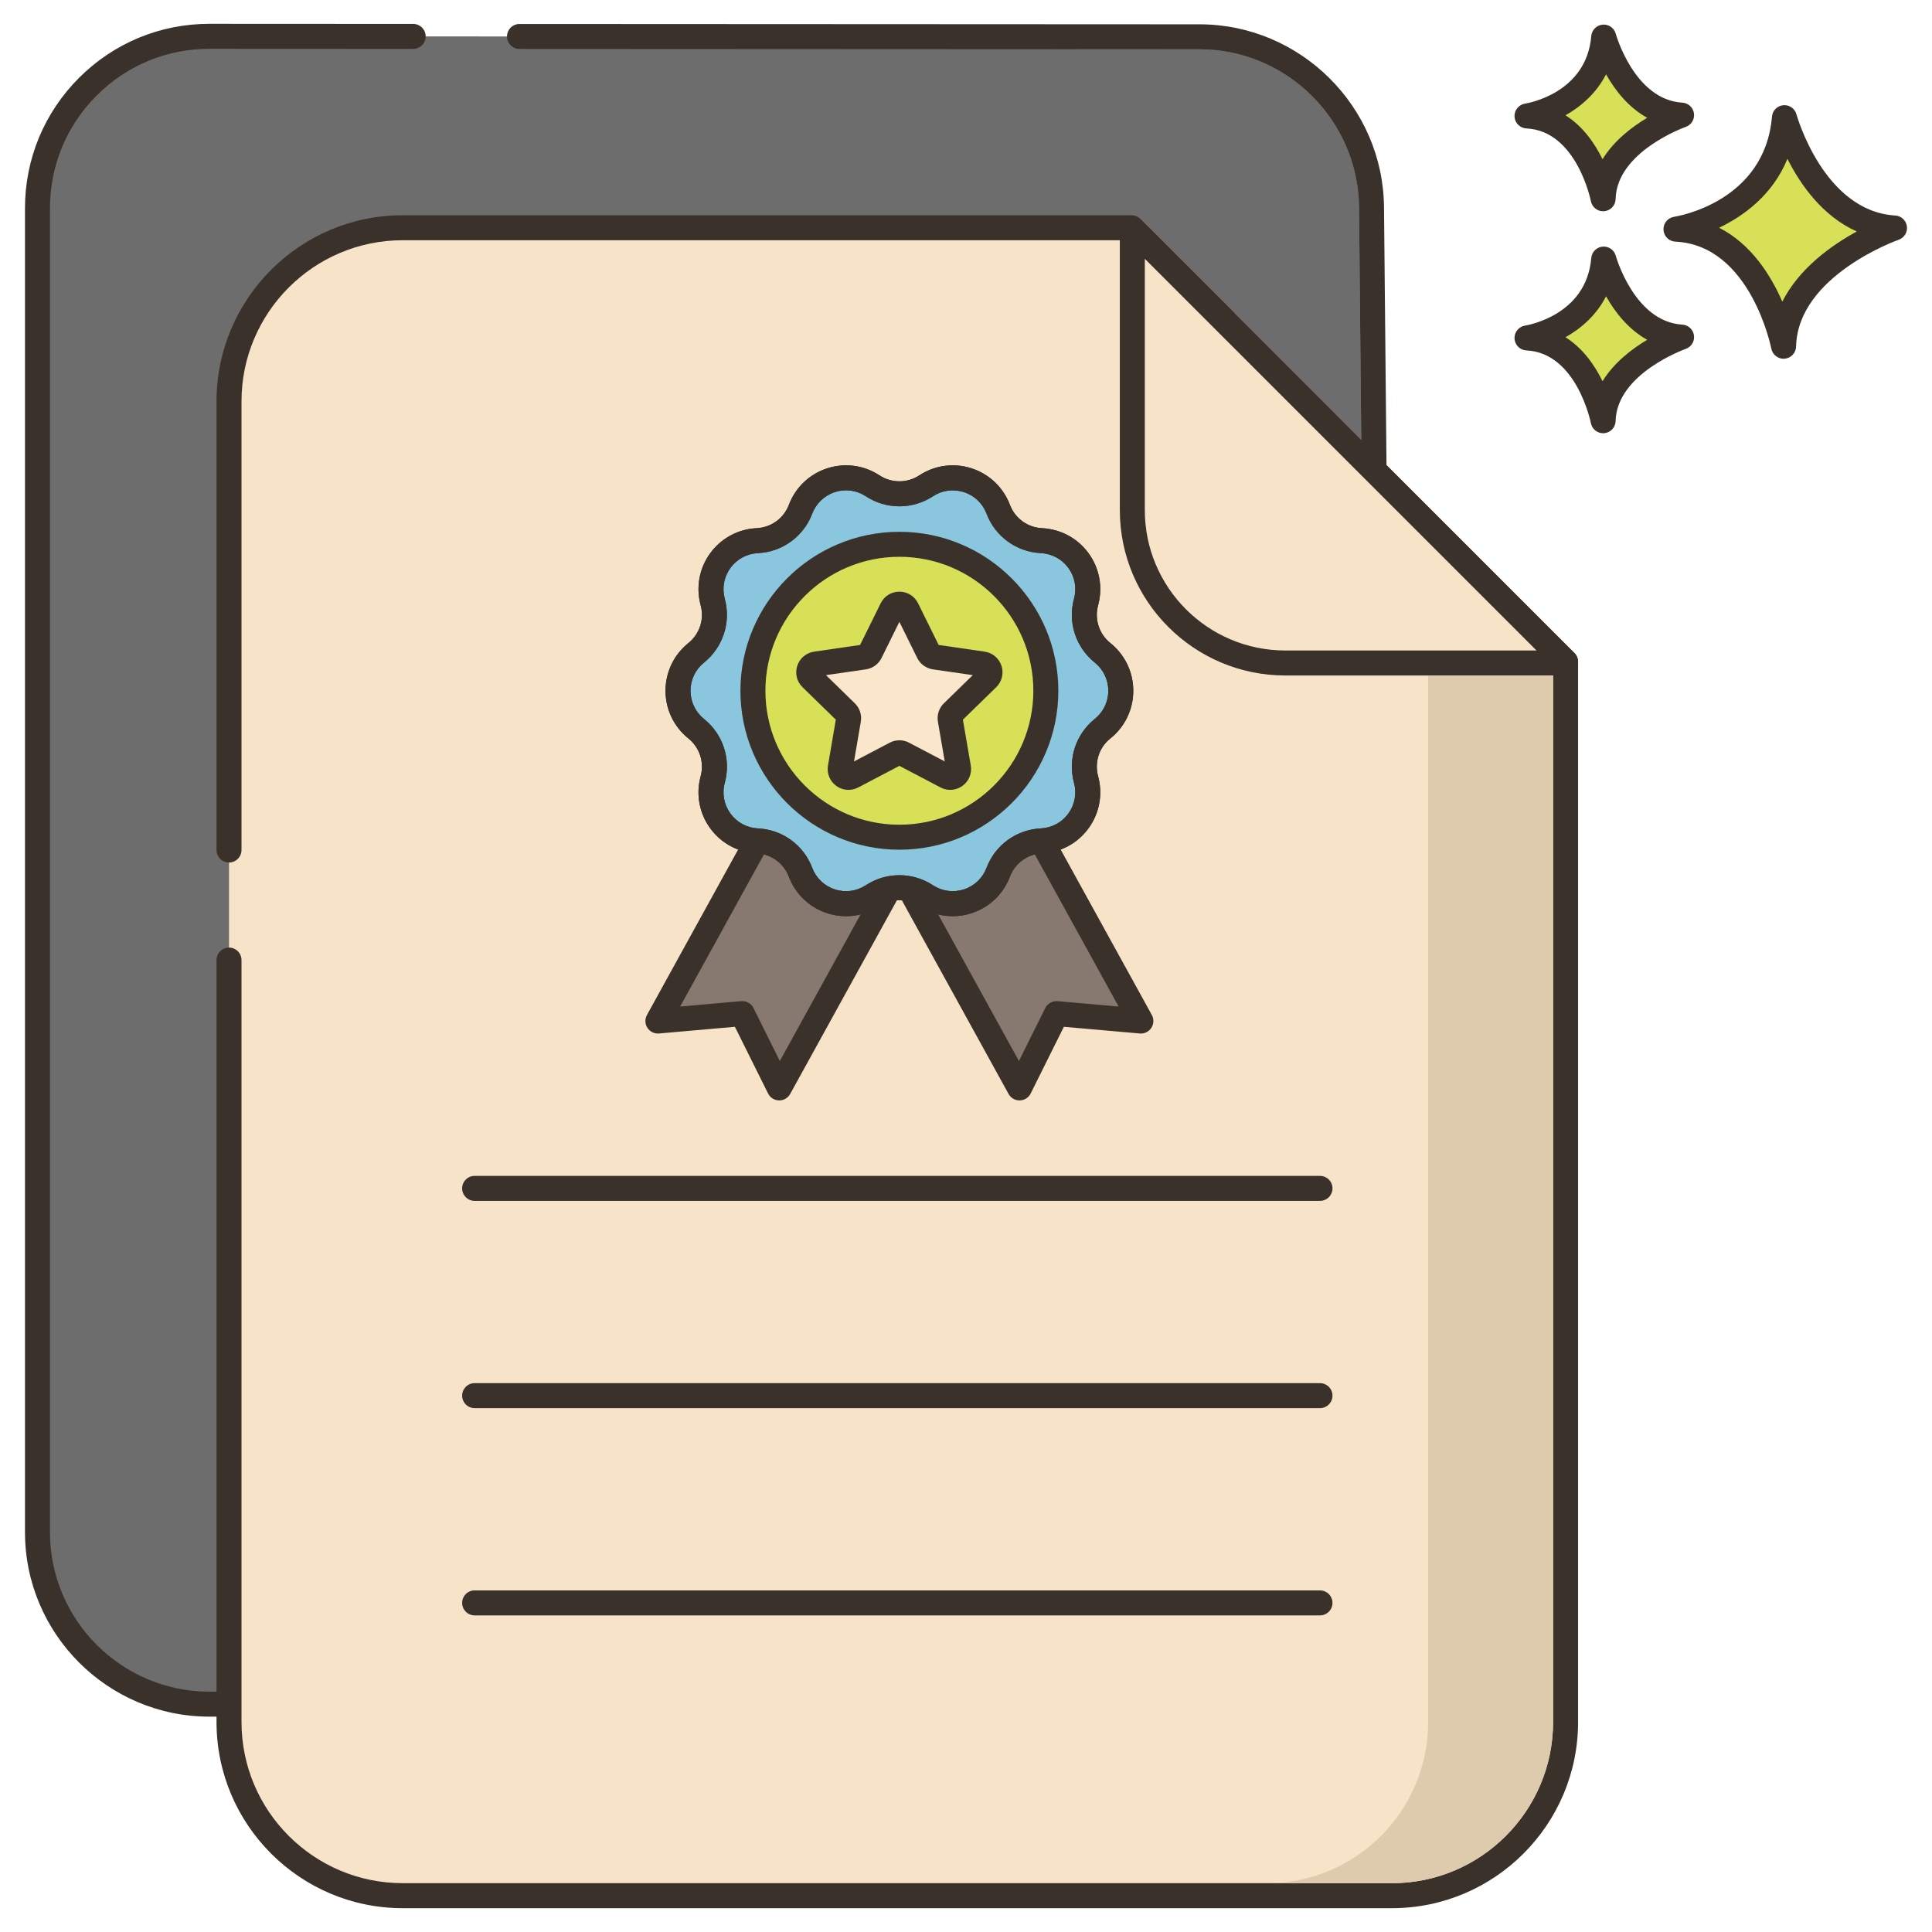 <svg width="58" height="58" viewBox="0 0 58 58" fill="none" xmlns="http://www.w3.org/2000/svg">
<path d="M12.404 1.093L6.292 1.09C3.439 1.088 1.125 3.401 1.125 6.254V45.996C1.125 48.848 3.437 51.16 6.289 51.16H36.086C38.938 51.16 41.25 48.848 41.25 45.996V14.121L41.174 6.22C41.147 3.388 38.844 1.107 36.013 1.105L15.596 1.095L12.404 1.093Z" fill="#6D6D6D"/>
<path d="M36.086 51.535H6.289C3.235 51.535 0.75 49.05 0.75 45.995V6.254C0.75 4.774 1.327 3.383 2.373 2.336C3.42 1.29 4.81 0.715 6.289 0.715C6.29 0.715 6.291 0.715 6.292 0.715L12.404 0.718C12.611 0.718 12.779 0.886 12.779 1.093C12.779 1.3 12.611 1.468 12.404 1.468C12.404 1.468 12.404 1.468 12.404 1.468L6.292 1.465C6.291 1.465 6.29 1.465 6.289 1.465C5.01 1.465 3.808 1.962 2.904 2.866C1.998 3.771 1.5 4.974 1.5 6.254V45.996C1.5 48.637 3.648 50.785 6.289 50.785H36.086C38.727 50.785 40.875 48.636 40.875 45.996V14.121L40.799 6.223C40.774 3.609 38.627 1.481 36.013 1.48L15.596 1.47C15.389 1.47 15.221 1.302 15.221 1.094C15.221 0.887 15.389 0.72 15.596 0.72C15.596 0.72 15.596 0.72 15.597 0.72L36.013 0.73C39.037 0.732 41.52 3.193 41.549 6.216L41.625 14.117V45.996C41.625 49.05 39.14 51.535 36.086 51.535Z" fill="#3A312A"/>
<path d="M6.875 28.822V51.696C6.875 54.578 9.207 56.91 12.088 56.91H41.786C44.668 56.91 47 54.578 47 51.696V19.871L33.966 6.837H12.089C9.207 6.837 6.875 9.169 6.875 12.05V25.518V28.822H6.875Z" fill="#F7E3C7"/>
<path d="M41.786 57.285H12.088C9.007 57.285 6.5 54.777 6.5 51.696V28.822C6.5 28.615 6.668 28.447 6.875 28.447C7.082 28.447 7.25 28.615 7.25 28.822V51.696C7.25 54.364 9.421 56.534 12.088 56.534H41.786C44.455 56.534 46.625 54.364 46.625 51.696V20.026L33.811 7.212H12.088C9.421 7.212 7.25 9.382 7.25 12.05V25.518C7.25 25.725 7.082 25.893 6.875 25.893C6.668 25.893 6.5 25.725 6.5 25.518V12.05C6.5 8.969 9.007 6.462 12.088 6.462H33.966C34.066 6.462 34.161 6.501 34.231 6.572L47.265 19.606C47.336 19.676 47.375 19.771 47.375 19.871V51.696C47.375 54.777 44.868 57.285 41.786 57.285Z" fill="#3A312A"/>
<path d="M39.627 36.051H14.249C14.041 36.051 13.874 35.883 13.874 35.676C13.874 35.469 14.041 35.301 14.249 35.301H39.627C39.834 35.301 40.002 35.469 40.002 35.676C40.002 35.883 39.834 36.051 39.627 36.051Z" fill="#3A312A"/>
<path d="M39.627 42.273H14.249C14.041 42.273 13.874 42.105 13.874 41.898C13.874 41.691 14.041 41.523 14.249 41.523H39.627C39.834 41.523 40.002 41.691 40.002 41.898C40.002 42.105 39.834 42.273 39.627 42.273Z" fill="#3A312A"/>
<path d="M39.627 48.495H14.249C14.041 48.495 13.874 48.327 13.874 48.12C13.874 47.913 14.041 47.745 14.249 47.745H39.627C39.834 47.745 40.002 47.913 40.002 48.12C40.002 48.327 39.834 48.495 39.627 48.495Z" fill="#3A312A"/>
<path d="M47 19.871V19.904H38.583C36.048 19.904 33.993 17.849 33.993 15.313V6.864L47 19.871Z" fill="#F7E3C7"/>
<path d="M47 20.278H38.583C35.846 20.278 33.618 18.05 33.618 15.313V6.863C33.618 6.712 33.71 6.575 33.85 6.517C33.99 6.459 34.152 6.491 34.259 6.598L47.266 19.605C47.336 19.675 47.375 19.771 47.375 19.87V19.903C47.375 20.11 47.207 20.278 47 20.278ZM34.368 7.769V15.313C34.368 17.637 36.259 19.528 38.583 19.528H46.127L34.368 7.769Z" fill="#3A312A"/>
<path d="M53.569 3.532C53.569 3.532 54.422 6.697 56.875 6.844C56.875 6.844 53.6 7.975 53.545 10.394C53.545 10.394 52.9 7.001 50.313 6.879C50.313 6.88 53.326 6.423 53.569 3.532Z" fill="#D7E057"/>
<path d="M53.544 10.77C53.366 10.77 53.211 10.643 53.176 10.465C53.17 10.434 52.553 7.361 50.295 7.254C50.103 7.245 49.949 7.092 49.939 6.899C49.929 6.706 50.066 6.538 50.257 6.509C50.367 6.492 52.981 6.055 53.196 3.501C53.211 3.319 53.354 3.175 53.535 3.159C53.716 3.141 53.884 3.258 53.931 3.434C53.94 3.463 54.746 6.341 56.898 6.47C57.076 6.481 57.222 6.616 57.246 6.793C57.271 6.97 57.167 7.14 56.998 7.198C56.968 7.209 53.968 8.276 53.92 10.403C53.915 10.595 53.767 10.752 53.576 10.768C53.566 10.769 53.555 10.77 53.544 10.77ZM51.609 6.837C52.578 7.329 53.167 8.274 53.506 9.056C54.013 8.051 54.991 7.359 55.743 6.949C54.709 6.489 54.047 5.537 53.66 4.769C53.212 5.859 52.342 6.486 51.609 6.837Z" fill="#3A312A"/>
<path d="M48.145 7.777C48.145 7.777 48.748 10.016 50.483 10.12C50.483 10.12 48.166 10.92 48.127 12.631C48.127 12.631 47.671 10.231 45.842 10.145C45.842 10.145 47.973 9.822 48.145 7.777Z" fill="#D7E057"/>
<path d="M48.127 13.006C47.949 13.006 47.793 12.879 47.759 12.701C47.755 12.681 47.333 10.591 45.824 10.52C45.632 10.511 45.477 10.357 45.467 10.164C45.458 9.972 45.595 9.803 45.786 9.774C45.86 9.762 47.627 9.463 47.771 7.746C47.786 7.564 47.93 7.42 48.111 7.404C48.294 7.388 48.459 7.503 48.507 7.679C48.512 7.699 49.064 9.659 50.505 9.746C50.684 9.756 50.83 9.892 50.854 10.069C50.879 10.246 50.774 10.416 50.605 10.475C50.585 10.482 48.535 11.213 48.502 12.64C48.498 12.832 48.349 12.989 48.158 13.005C48.148 13.005 48.137 13.006 48.127 13.006ZM46.997 10.124C47.524 10.457 47.878 10.973 48.109 11.444C48.453 10.886 48.988 10.476 49.45 10.201C48.879 9.884 48.479 9.363 48.215 8.895C47.922 9.467 47.461 9.864 46.997 10.124Z" fill="#3A312A"/>
<path d="M48.145 1.113C48.145 1.113 48.748 3.352 50.483 3.456C50.483 3.456 48.166 4.256 48.127 5.967C48.127 5.967 47.671 3.567 45.842 3.481C45.842 3.481 47.973 3.158 48.145 1.113Z" fill="#D7E057"/>
<path d="M48.127 6.342C47.949 6.342 47.793 6.215 47.759 6.037C47.755 6.017 47.333 3.927 45.824 3.856C45.632 3.847 45.477 3.693 45.467 3.501C45.458 3.308 45.595 3.139 45.786 3.11C45.86 3.099 47.627 2.8 47.771 1.082C47.786 0.901 47.93 0.756 48.111 0.74C48.294 0.723 48.459 0.84 48.507 1.016C48.512 1.035 49.064 2.995 50.505 3.082C50.684 3.092 50.83 3.228 50.854 3.405C50.879 3.582 50.774 3.752 50.605 3.811C50.585 3.817 48.535 4.549 48.502 5.976C48.498 6.168 48.349 6.325 48.158 6.341C48.148 6.342 48.137 6.342 48.127 6.342ZM46.997 3.461C47.524 3.793 47.878 4.309 48.109 4.78C48.453 4.222 48.988 3.812 49.45 3.537C48.878 3.22 48.479 2.7 48.215 2.231C47.921 2.803 47.461 3.2 46.997 3.461Z" fill="#3A312A"/>
<path d="M23.394 32.66L22.284 30.429L19.75 30.652L24.177 22.619L27.82 24.627L23.394 32.66Z" fill="#87796F"/>
<path d="M23.394 33.035C23.391 33.035 23.389 33.035 23.386 33.035C23.246 33.032 23.12 32.952 23.058 32.827L22.062 30.825L19.783 31.026C19.645 31.038 19.512 30.973 19.436 30.857C19.36 30.741 19.355 30.592 19.422 30.471L23.848 22.438C23.948 22.257 24.176 22.191 24.358 22.291L28.001 24.299C28.088 24.346 28.153 24.427 28.18 24.523C28.208 24.618 28.197 24.721 28.149 24.808L23.722 32.841C23.656 32.961 23.53 33.035 23.394 33.035ZM22.284 30.054C22.425 30.054 22.556 30.134 22.62 30.262L23.411 31.852L27.311 24.774L24.324 23.129L20.418 30.217L22.251 30.055C22.262 30.055 22.273 30.054 22.284 30.054Z" fill="#3A312A"/>
<path d="M30.606 32.66L31.716 30.429L34.25 30.652L29.823 22.619L26.18 24.627L30.606 32.66Z" fill="#87796F"/>
<path d="M30.606 33.035C30.47 33.035 30.344 32.961 30.278 32.841L25.851 24.808C25.803 24.721 25.792 24.618 25.82 24.523C25.847 24.427 25.912 24.346 25.999 24.299L29.643 22.291C29.824 22.191 30.052 22.257 30.152 22.438L34.579 30.471C34.645 30.592 34.64 30.741 34.564 30.857C34.489 30.973 34.354 31.038 34.217 31.026L31.938 30.825L30.942 32.827C30.88 32.952 30.754 33.032 30.614 33.035C30.612 33.035 30.609 33.035 30.606 33.035ZM26.689 24.774L30.589 31.852L31.38 30.262C31.449 30.124 31.598 30.042 31.749 30.056L33.582 30.217L29.676 23.129L26.689 24.774Z" fill="#3A312A"/>
<path d="M33.101 21.875L33.098 21.877C32.645 22.241 32.451 22.838 32.603 23.398L32.604 23.401C32.849 24.302 32.198 25.198 31.266 25.243H31.263C30.683 25.271 30.174 25.64 29.968 26.184C29.638 27.058 28.583 27.401 27.802 26.888H27.802C27.315 26.569 26.686 26.569 26.2 26.888L26.199 26.888C25.418 27.401 24.364 27.058 24.033 26.184C23.827 25.641 23.319 25.271 22.738 25.243L22.735 25.243C21.803 25.198 21.152 24.302 21.397 23.401L21.398 23.398C21.55 22.838 21.356 22.241 20.904 21.877L20.9 21.875C20.173 21.29 20.173 20.183 20.9 19.599L20.904 19.596C21.356 19.232 21.55 18.635 21.398 18.075L21.397 18.072C21.152 17.171 21.803 16.275 22.736 16.23L22.738 16.23C23.319 16.202 23.828 15.832 24.033 15.289C24.364 14.415 25.419 14.072 26.2 14.585L26.2 14.585C26.686 14.904 27.316 14.904 27.802 14.585L27.802 14.585C28.583 14.072 29.638 14.415 29.968 15.289C30.174 15.832 30.683 16.202 31.264 16.23L31.266 16.23C32.198 16.275 32.85 17.171 32.605 18.072L32.604 18.075C32.451 18.635 32.646 19.233 33.098 19.596L33.101 19.599C33.828 20.183 33.828 21.29 33.101 21.875Z" fill="#8AC6DD"/>
<path d="M28.6 27.505C28.247 27.505 27.899 27.402 27.596 27.203C27.233 26.965 26.766 26.965 26.404 27.203C25.936 27.51 25.363 27.587 24.831 27.414C24.298 27.241 23.88 26.841 23.681 26.318C23.529 25.914 23.151 25.639 22.719 25.618C22.158 25.591 21.649 25.317 21.32 24.864C20.991 24.412 20.887 23.843 21.034 23.304C21.148 22.884 21.004 22.441 20.667 22.17C20.229 21.817 19.979 21.296 19.979 20.737C19.979 20.178 20.229 19.657 20.664 19.307C21.004 19.034 21.148 18.59 21.035 18.174C20.887 17.631 20.991 17.062 21.32 16.61C21.649 16.158 22.158 15.883 22.716 15.856C23.151 15.835 23.529 15.56 23.682 15.156C23.88 14.633 24.299 14.233 24.831 14.06C25.363 13.887 25.937 13.964 26.404 14.271C26.767 14.509 27.234 14.509 27.596 14.272C28.064 13.964 28.637 13.887 29.169 14.06C29.702 14.233 30.12 14.633 30.319 15.156C30.471 15.56 30.849 15.835 31.281 15.856C31.842 15.883 32.351 16.158 32.68 16.61C33.009 17.062 33.113 17.631 32.966 18.171C32.852 18.59 32.996 19.034 33.333 19.304C33.772 19.657 34.022 20.178 34.022 20.737C34.022 21.296 33.772 21.817 33.336 22.167C33.334 22.169 33.331 22.171 33.33 22.172L33.326 22.175C32.996 22.44 32.852 22.884 32.965 23.3C33.113 23.843 33.008 24.412 32.68 24.864C32.351 25.317 31.842 25.591 31.284 25.618C30.849 25.639 30.471 25.914 30.318 26.318C30.12 26.841 29.701 27.241 29.169 27.414C28.983 27.474 28.791 27.505 28.6 27.505ZM25.399 14.72C25.286 14.72 25.173 14.738 25.062 14.774C24.748 14.876 24.5 15.113 24.383 15.422C24.125 16.106 23.485 16.57 22.755 16.605C22.422 16.621 22.122 16.784 21.927 17.051C21.733 17.319 21.671 17.655 21.758 17.974C21.95 18.681 21.706 19.431 21.137 19.889C20.877 20.098 20.729 20.407 20.729 20.737C20.729 21.067 20.877 21.376 21.134 21.583C21.707 22.043 21.951 22.793 21.759 23.497C21.671 23.819 21.733 24.155 21.927 24.423C22.122 24.69 22.423 24.853 22.753 24.869C23.486 24.904 24.125 25.368 24.383 26.052C24.5 26.361 24.748 26.598 25.062 26.7C25.378 26.803 25.716 26.756 25.993 26.575C26.605 26.174 27.395 26.174 28.007 26.575C28.284 26.757 28.623 26.802 28.938 26.7C29.253 26.598 29.5 26.361 29.617 26.052C29.876 25.368 30.515 24.904 31.245 24.869C31.578 24.853 31.879 24.69 32.073 24.423C32.267 24.155 32.329 23.819 32.242 23.5C32.05 22.793 32.294 22.043 32.863 21.585L32.866 21.583C33.124 21.376 33.272 21.067 33.272 20.737C33.272 20.407 33.124 20.098 32.866 19.891C32.294 19.431 32.05 18.681 32.242 17.977C32.33 17.654 32.268 17.318 32.074 17.051C31.879 16.784 31.578 16.621 31.248 16.605C30.515 16.57 29.876 16.105 29.617 15.421C29.5 15.112 29.253 14.876 28.938 14.774C28.623 14.672 28.285 14.717 28.008 14.899C27.396 15.3 26.605 15.3 25.994 14.899C25.814 14.781 25.608 14.72 25.399 14.72Z" fill="#3A312A"/>
<path d="M28.6 27.505C28.247 27.505 27.899 27.402 27.596 27.203C27.233 26.965 26.766 26.965 26.404 27.203C25.936 27.51 25.363 27.587 24.831 27.414C24.298 27.241 23.88 26.841 23.681 26.318C23.529 25.914 23.151 25.639 22.719 25.618C22.158 25.591 21.649 25.317 21.32 24.864C20.991 24.412 20.887 23.843 21.034 23.304C21.148 22.884 21.004 22.441 20.667 22.17C20.229 21.817 19.979 21.296 19.979 20.737C19.979 20.178 20.229 19.657 20.664 19.307C21.004 19.034 21.148 18.59 21.035 18.174C20.887 17.631 20.991 17.062 21.32 16.61C21.649 16.158 22.158 15.883 22.716 15.856C23.151 15.835 23.529 15.56 23.682 15.156C23.88 14.633 24.299 14.233 24.831 14.06C25.363 13.887 25.937 13.964 26.404 14.271C26.767 14.509 27.234 14.509 27.596 14.272C28.064 13.964 28.637 13.887 29.169 14.06C29.702 14.233 30.12 14.633 30.319 15.156C30.471 15.56 30.849 15.835 31.281 15.856C31.842 15.883 32.351 16.158 32.68 16.61C33.009 17.062 33.113 17.631 32.966 18.171C32.852 18.59 32.996 19.034 33.333 19.304C33.772 19.657 34.022 20.178 34.022 20.737C34.022 21.296 33.772 21.817 33.336 22.167C33.334 22.169 33.331 22.171 33.33 22.172L33.326 22.175C32.996 22.44 32.852 22.884 32.965 23.3C33.113 23.843 33.008 24.412 32.68 24.864C32.351 25.317 31.842 25.591 31.284 25.618C30.849 25.639 30.471 25.914 30.318 26.318C30.12 26.841 29.701 27.241 29.169 27.414C28.983 27.474 28.791 27.505 28.6 27.505ZM25.399 14.72C25.286 14.72 25.173 14.738 25.062 14.774C24.748 14.876 24.5 15.113 24.383 15.422C24.125 16.106 23.485 16.57 22.755 16.605C22.422 16.621 22.122 16.784 21.927 17.051C21.733 17.319 21.671 17.655 21.758 17.974C21.95 18.681 21.706 19.431 21.137 19.889C20.877 20.098 20.729 20.407 20.729 20.737C20.729 21.067 20.877 21.376 21.134 21.583C21.707 22.043 21.951 22.793 21.759 23.497C21.671 23.819 21.733 24.155 21.927 24.423C22.122 24.69 22.423 24.853 22.753 24.869C23.486 24.904 24.125 25.368 24.383 26.052C24.5 26.361 24.748 26.598 25.062 26.7C25.378 26.803 25.716 26.756 25.993 26.575C26.605 26.174 27.395 26.174 28.007 26.575C28.284 26.757 28.623 26.802 28.938 26.7C29.253 26.598 29.5 26.361 29.617 26.052C29.876 25.368 30.515 24.904 31.245 24.869C31.578 24.853 31.879 24.69 32.073 24.423C32.267 24.155 32.329 23.819 32.242 23.5C32.05 22.793 32.294 22.043 32.863 21.585L32.866 21.583C33.124 21.376 33.272 21.067 33.272 20.737C33.272 20.407 33.124 20.098 32.866 19.891C32.294 19.431 32.05 18.681 32.242 17.977C32.33 17.654 32.268 17.318 32.074 17.051C31.879 16.784 31.578 16.621 31.248 16.605C30.515 16.57 29.876 16.105 29.617 15.421C29.5 15.112 29.253 14.876 28.938 14.774C28.623 14.672 28.285 14.717 28.008 14.899C27.396 15.3 26.605 15.3 25.994 14.899C25.814 14.781 25.608 14.72 25.399 14.72Z" fill="#3A312A"/>
<path d="M31.341 21.441C31.73 19.044 30.102 16.785 27.705 16.396C25.308 16.007 23.05 17.635 22.661 20.032C22.272 22.429 23.9 24.687 26.297 25.076C28.694 25.465 30.952 23.838 31.341 21.441Z" fill="#D7E057"/>
<path d="M27 25.509C24.369 25.509 22.228 23.368 22.228 20.737C22.228 18.106 24.369 15.965 27 15.965C29.631 15.965 31.772 18.105 31.772 20.737C31.772 23.368 29.631 25.509 27 25.509ZM27 16.715C24.782 16.715 22.978 18.519 22.978 20.737C22.978 22.954 24.782 24.759 27 24.759C29.218 24.759 31.022 22.954 31.022 20.737C31.022 18.519 29.218 16.715 27 16.715Z" fill="#3A312A"/>
<path d="M27.225 18.277L27.871 19.586C27.908 19.661 27.979 19.712 28.06 19.724L29.506 19.934C29.712 19.964 29.794 20.217 29.645 20.362L28.599 21.381C28.54 21.439 28.513 21.522 28.527 21.604L28.774 23.043C28.809 23.248 28.594 23.405 28.409 23.308L27.117 22.628C27.043 22.59 26.956 22.59 26.883 22.628L25.59 23.308C25.406 23.405 25.191 23.248 25.226 23.043L25.473 21.604C25.487 21.522 25.46 21.439 25.4 21.381L24.355 20.362C24.206 20.217 24.288 19.963 24.494 19.934L25.939 19.724C26.021 19.712 26.092 19.66 26.128 19.586L26.774 18.277C26.867 18.09 27.133 18.09 27.225 18.277Z" fill="#FAE6CA"/>
<path d="M25.473 23.712C25.344 23.712 25.215 23.672 25.105 23.592C24.911 23.451 24.816 23.216 24.857 22.98L25.092 21.605L24.093 20.631C23.921 20.463 23.86 20.218 23.934 19.989C24.009 19.761 24.202 19.598 24.44 19.563L25.821 19.362L26.439 18.111C26.545 17.895 26.76 17.762 27 17.762C27.24 17.762 27.455 17.895 27.561 18.111L28.179 19.362L29.56 19.563C29.797 19.598 29.991 19.761 30.065 19.989C30.139 20.218 30.078 20.463 29.907 20.631L28.907 21.605L29.143 22.98C29.184 23.216 29.088 23.451 28.894 23.592C28.7 23.733 28.447 23.752 28.235 23.64L27 22.991L25.765 23.64C25.672 23.689 25.573 23.712 25.473 23.712ZM27 22.224C27.1 22.224 27.2 22.248 27.291 22.296L28.362 22.859L28.157 21.667C28.122 21.464 28.189 21.257 28.337 21.113L29.203 20.268L28.006 20.095C27.802 20.064 27.626 19.936 27.535 19.752L27 18.668L26.465 19.752C26.373 19.937 26.198 20.065 25.994 20.095L24.796 20.268L25.662 21.113C25.81 21.257 25.877 21.464 25.842 21.668L25.638 22.859L26.709 22.296C26.8 22.248 26.9 22.224 27 22.224ZM29.452 20.305H29.454H29.452ZM26.889 18.442C26.889 18.442 26.889 18.443 26.889 18.443L26.889 18.442Z" fill="#3A312A"/>
<path d="M40.865 13.208L37.08 9.42L37.05 6.223C37.025 3.61 34.877 1.483 32.263 1.48H36.013C38.627 1.483 40.775 3.61 40.8 6.223L40.865 13.208Z" fill="#6D6D6D"/>
<path d="M42.875 20.278V51.696C42.875 54.366 40.705 56.536 38.038 56.536H41.788C44.455 56.536 46.625 54.366 46.625 51.696V20.278H42.875Z" fill="#DECAAD"/>
</svg>

